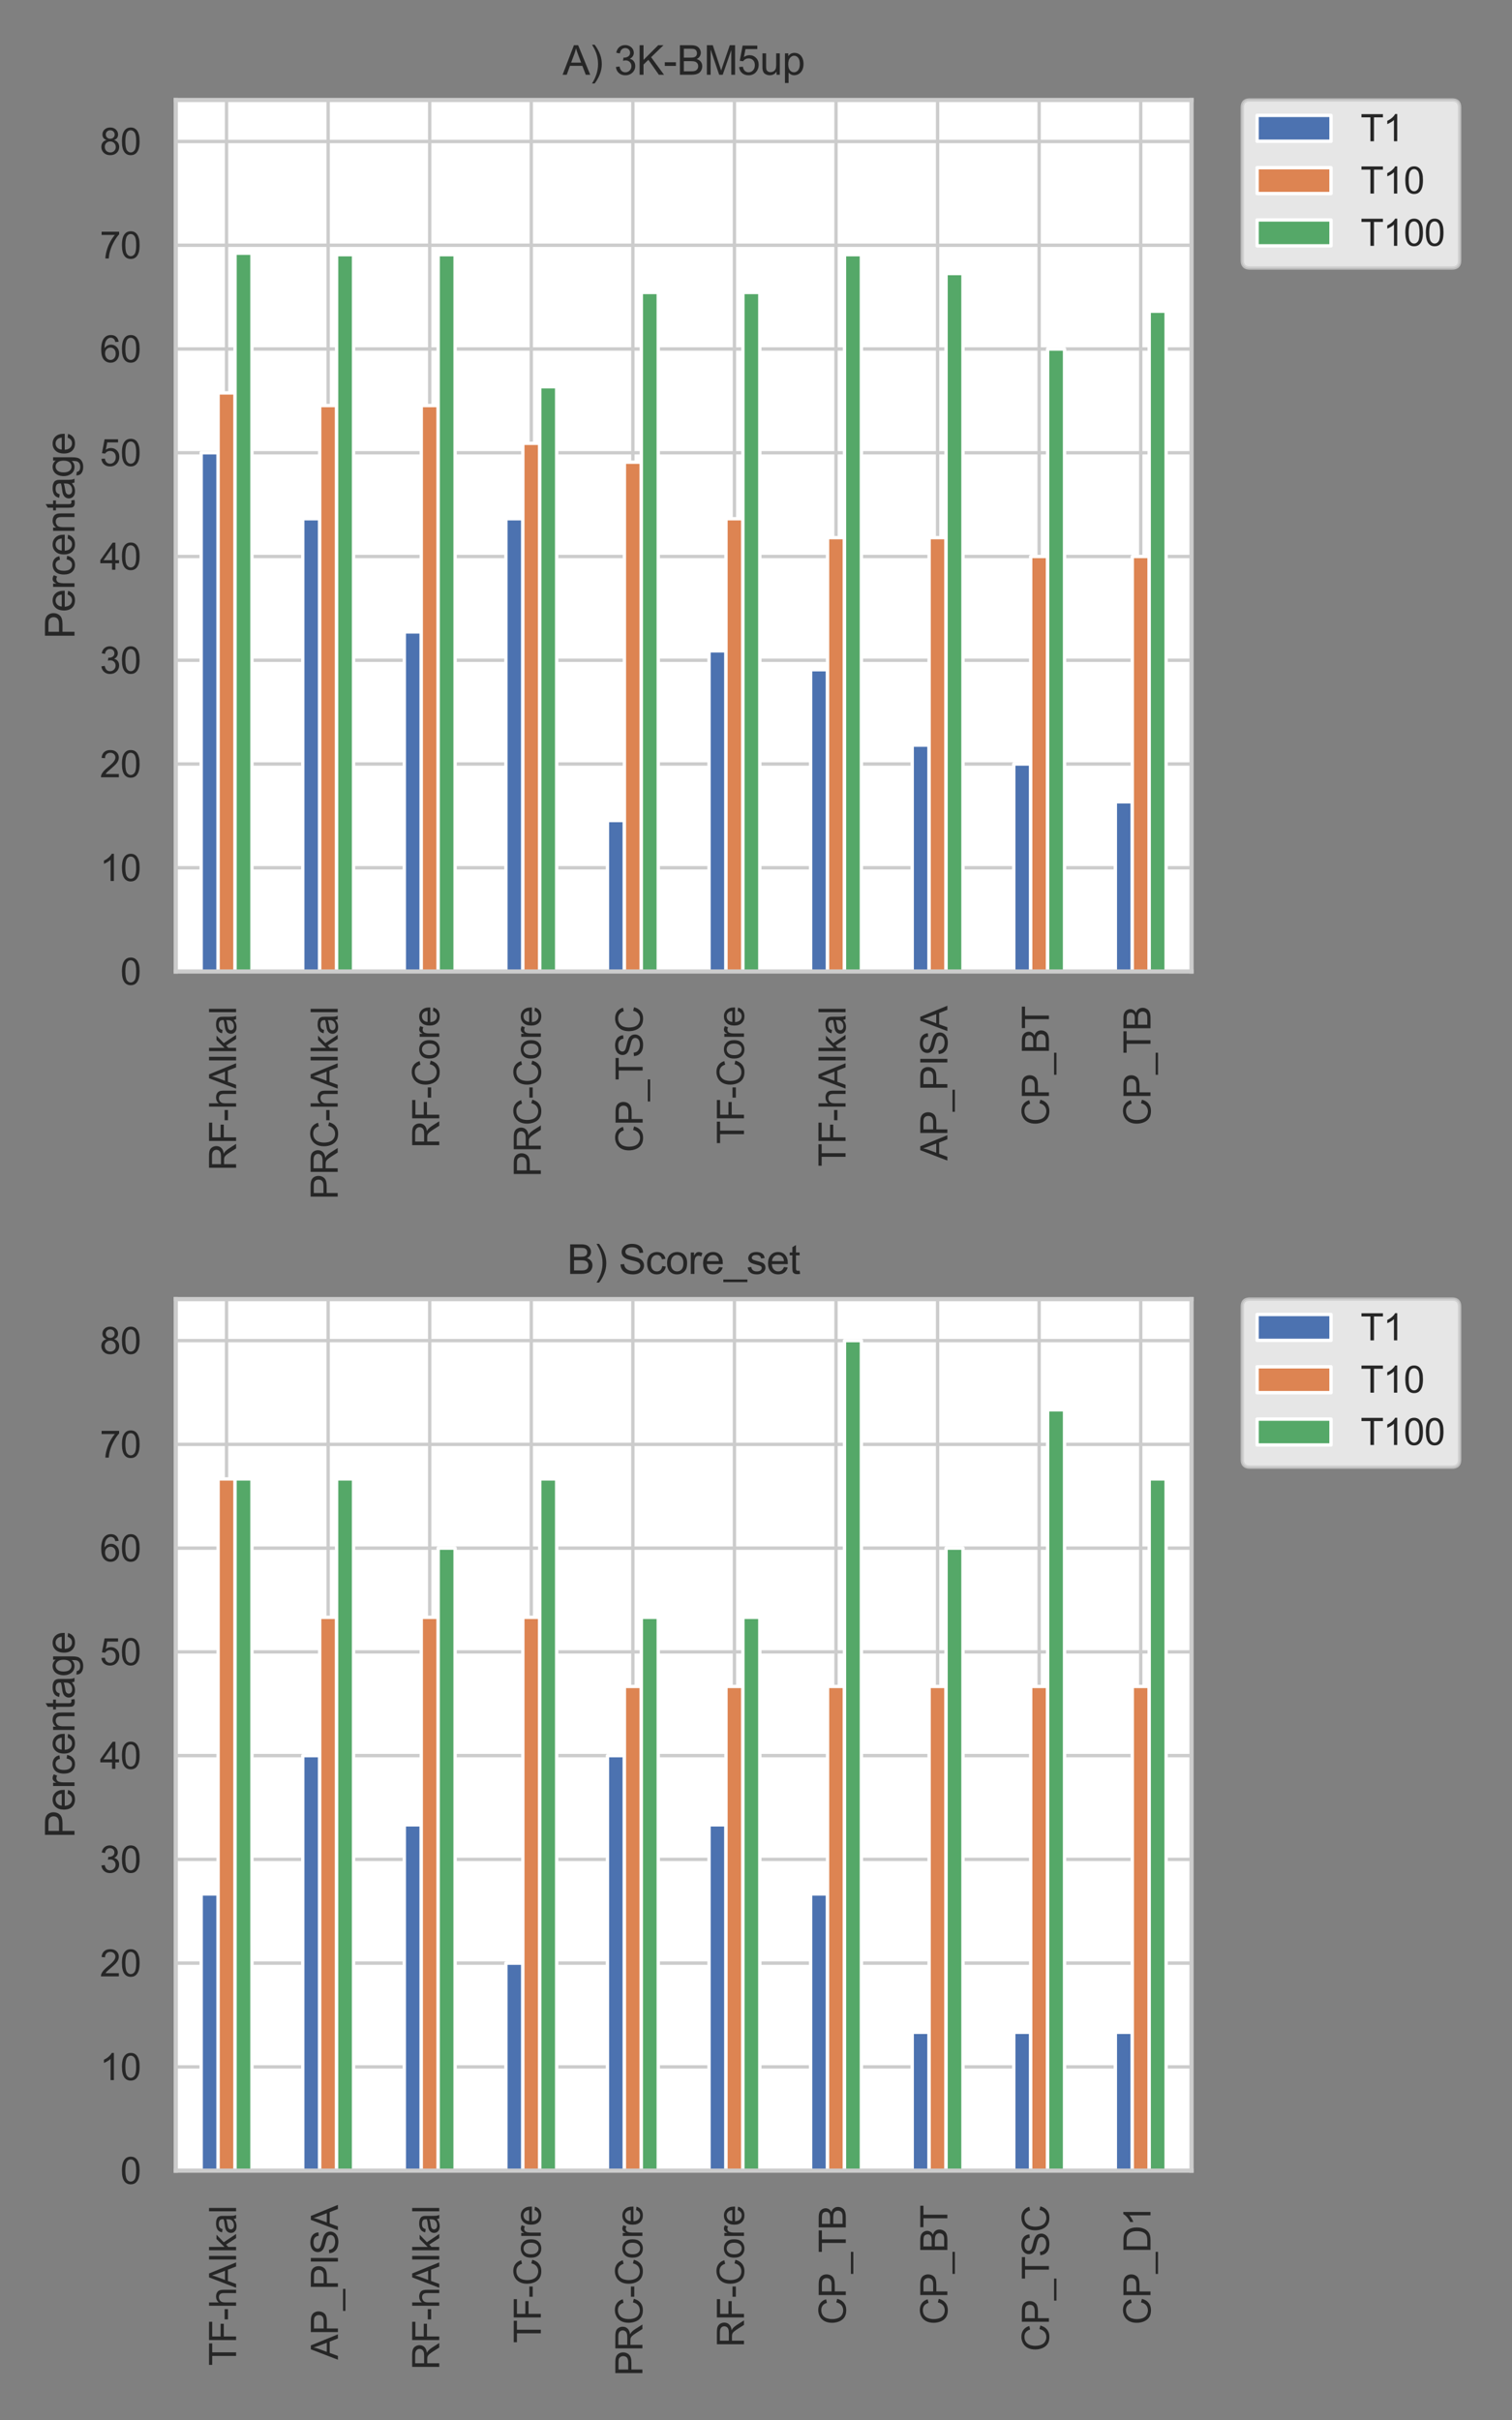 <?xml version="1.0" encoding="utf-8" standalone="no"?>
<!DOCTYPE svg PUBLIC "-//W3C//DTD SVG 1.1//EN"
  "http://www.w3.org/Graphics/SVG/1.1/DTD/svg11.dtd">
<svg xmlns:xlink="http://www.w3.org/1999/xlink" width="360pt" height="576pt" viewBox="0 0 360 576" xmlns="http://www.w3.org/2000/svg" version="1.1">
 <rect x="0" y="0" width="360" height="576" fill="#808080" stroke="none"/>
 <defs>
  <style type="text/css">*{stroke-linejoin: round; stroke-linecap: butt}</style>
 </defs>
 <g id="figure_1">
  <g id="patch_1">
   <path d="M 0 576 
L 360 576 
L 360 0 
L 0 0 
L 0 576 
z
" style="fill: none"/>
  </g>
  <g id="axes_1">
   <g id="patch_2">
    <path d="M 41.85 231.238 
L 283.695 231.238 
L 283.695 23.8 
L 41.85 23.8 
z
" style="fill: #ffffff"/>
   </g>
   <g id="matplotlib.axis_1">
    <g id="xtick_1">
     <g id="line2d_1">
      <path d="M 53.942 231.238 
L 53.942 23.8 
" clip-path="url(#p991d1eeaa8)" style="fill: none; stroke: #cccccc; stroke-width: 0.8; stroke-linecap: round"/>
     </g>
     <g id="text_1">
      <!-- RF-hAIkal -->
      <g style="fill: #262626" transform="translate(56.217 278.655)rotate(-90)scale(0.088 -0.088)">
       <defs>
        <path id="ArialMT-52" d="M 503 0 
L 503 4581 
L 2534 4581 
Q 3147 4581 3465 4457 
Q 3784 4334 3975 4021 
Q 4166 3709 4166 3331 
Q 4166 2844 3850 2509 
Q 3534 2175 2875 2084 
Q 3116 1969 3241 1856 
Q 3506 1613 3744 1247 
L 4541 0 
L 3778 0 
L 3172 953 
Q 2906 1366 2734 1584 
Q 2563 1803 2427 1890 
Q 2291 1978 2150 2013 
Q 2047 2034 1813 2034 
L 1109 2034 
L 1109 0 
L 503 0 
z
M 1109 2559 
L 2413 2559 
Q 2828 2559 3062 2645 
Q 3297 2731 3419 2920 
Q 3541 3109 3541 3331 
Q 3541 3656 3305 3865 
Q 3069 4075 2559 4075 
L 1109 4075 
L 1109 2559 
z
" transform="scale(0.016)"/>
        <path id="ArialMT-46" d="M 525 0 
L 525 4581 
L 3616 4581 
L 3616 4041 
L 1131 4041 
L 1131 2622 
L 3281 2622 
L 3281 2081 
L 1131 2081 
L 1131 0 
L 525 0 
z
" transform="scale(0.016)"/>
        <path id="ArialMT-2d" d="M 203 1375 
L 203 1941 
L 1931 1941 
L 1931 1375 
L 203 1375 
z
" transform="scale(0.016)"/>
        <path id="ArialMT-68" d="M 422 0 
L 422 4581 
L 984 4581 
L 984 2938 
Q 1378 3394 1978 3394 
Q 2347 3394 2619 3248 
Q 2891 3103 3008 2847 
Q 3125 2591 3125 2103 
L 3125 0 
L 2563 0 
L 2563 2103 
Q 2563 2525 2380 2717 
Q 2197 2909 1863 2909 
Q 1613 2909 1392 2779 
Q 1172 2650 1078 2428 
Q 984 2206 984 1816 
L 984 0 
L 422 0 
z
" transform="scale(0.016)"/>
        <path id="ArialMT-41" d="M -9 0 
L 1750 4581 
L 2403 4581 
L 4278 0 
L 3588 0 
L 3053 1388 
L 1138 1388 
L 634 0 
L -9 0 
z
M 1313 1881 
L 2866 1881 
L 2388 3150 
Q 2169 3728 2063 4100 
Q 1975 3659 1816 3225 
L 1313 1881 
z
" transform="scale(0.016)"/>
        <path id="ArialMT-49" d="M 597 0 
L 597 4581 
L 1203 4581 
L 1203 0 
L 597 0 
z
" transform="scale(0.016)"/>
        <path id="ArialMT-6b" d="M 425 0 
L 425 4581 
L 988 4581 
L 988 1969 
L 2319 3319 
L 3047 3319 
L 1778 2088 
L 3175 0 
L 2481 0 
L 1384 1697 
L 988 1316 
L 988 0 
L 425 0 
z
" transform="scale(0.016)"/>
        <path id="ArialMT-61" d="M 2588 409 
Q 2275 144 1986 34 
Q 1697 -75 1366 -75 
Q 819 -75 525 192 
Q 231 459 231 875 
Q 231 1119 342 1320 
Q 453 1522 633 1644 
Q 813 1766 1038 1828 
Q 1203 1872 1538 1913 
Q 2219 1994 2541 2106 
Q 2544 2222 2544 2253 
Q 2544 2597 2384 2738 
Q 2169 2928 1744 2928 
Q 1347 2928 1158 2789 
Q 969 2650 878 2297 
L 328 2372 
Q 403 2725 575 2942 
Q 747 3159 1072 3276 
Q 1397 3394 1825 3394 
Q 2250 3394 2515 3294 
Q 2781 3194 2906 3042 
Q 3031 2891 3081 2659 
Q 3109 2516 3109 2141 
L 3109 1391 
Q 3109 606 3145 398 
Q 3181 191 3288 0 
L 2700 0 
Q 2613 175 2588 409 
z
M 2541 1666 
Q 2234 1541 1622 1453 
Q 1275 1403 1131 1340 
Q 988 1278 909 1158 
Q 831 1038 831 891 
Q 831 666 1001 516 
Q 1172 366 1500 366 
Q 1825 366 2078 508 
Q 2331 650 2450 897 
Q 2541 1088 2541 1459 
L 2541 1666 
z
" transform="scale(0.016)"/>
        <path id="ArialMT-6c" d="M 409 0 
L 409 4581 
L 972 4581 
L 972 0 
L 409 0 
z
" transform="scale(0.016)"/>
       </defs>
       <use xlink:href="#ArialMT-52"/>
       <use xlink:href="#ArialMT-46" x="72.217"/>
       <use xlink:href="#ArialMT-2d" x="133.301"/>
       <use xlink:href="#ArialMT-68" x="166.602"/>
       <use xlink:href="#ArialMT-41" x="222.217"/>
       <use xlink:href="#ArialMT-49" x="288.916"/>
       <use xlink:href="#ArialMT-6b" x="316.699"/>
       <use xlink:href="#ArialMT-61" x="366.699"/>
       <use xlink:href="#ArialMT-6c" x="422.314"/>
      </g>
     </g>
    </g>
    <g id="xtick_2">
     <g id="line2d_2">
      <path d="M 78.127 231.238 
L 78.127 23.8 
" clip-path="url(#p991d1eeaa8)" style="fill: none; stroke: #cccccc; stroke-width: 0.8; stroke-linecap: round"/>
     </g>
     <g id="text_2">
      <!-- PRC-hAIkal -->
      <g style="fill: #262626" transform="translate(80.402 285.505)rotate(-90)scale(0.088 -0.088)">
       <defs>
        <path id="ArialMT-50" d="M 494 0 
L 494 4581 
L 2222 4581 
Q 2678 4581 2919 4538 
Q 3256 4481 3484 4323 
Q 3713 4166 3852 3881 
Q 3991 3597 3991 3256 
Q 3991 2672 3619 2267 
Q 3247 1863 2275 1863 
L 1100 1863 
L 1100 0 
L 494 0 
z
M 1100 2403 
L 2284 2403 
Q 2872 2403 3119 2622 
Q 3366 2841 3366 3238 
Q 3366 3525 3220 3729 
Q 3075 3934 2838 4000 
Q 2684 4041 2272 4041 
L 1100 4041 
L 1100 2403 
z
" transform="scale(0.016)"/>
        <path id="ArialMT-43" d="M 3763 1606 
L 4369 1453 
Q 4178 706 3683 314 
Q 3188 -78 2472 -78 
Q 1731 -78 1267 223 
Q 803 525 561 1097 
Q 319 1669 319 2325 
Q 319 3041 592 3573 
Q 866 4106 1370 4382 
Q 1875 4659 2481 4659 
Q 3169 4659 3637 4309 
Q 4106 3959 4291 3325 
L 3694 3184 
Q 3534 3684 3231 3912 
Q 2928 4141 2469 4141 
Q 1941 4141 1586 3887 
Q 1231 3634 1087 3207 
Q 944 2781 944 2328 
Q 944 1744 1114 1308 
Q 1284 872 1643 656 
Q 2003 441 2422 441 
Q 2931 441 3284 734 
Q 3638 1028 3763 1606 
z
" transform="scale(0.016)"/>
       </defs>
       <use xlink:href="#ArialMT-50"/>
       <use xlink:href="#ArialMT-52" x="66.699"/>
       <use xlink:href="#ArialMT-43" x="138.916"/>
       <use xlink:href="#ArialMT-2d" x="211.133"/>
       <use xlink:href="#ArialMT-68" x="244.434"/>
       <use xlink:href="#ArialMT-41" x="300.049"/>
       <use xlink:href="#ArialMT-49" x="366.748"/>
       <use xlink:href="#ArialMT-6b" x="394.531"/>
       <use xlink:href="#ArialMT-61" x="444.531"/>
       <use xlink:href="#ArialMT-6c" x="500.146"/>
      </g>
     </g>
    </g>
    <g id="xtick_3">
     <g id="line2d_3">
      <path d="M 102.311 231.238 
L 102.311 23.8 
" clip-path="url(#p991d1eeaa8)" style="fill: none; stroke: #cccccc; stroke-width: 0.8; stroke-linecap: round"/>
     </g>
     <g id="text_3">
      <!-- RF-Core -->
      <g style="fill: #262626" transform="translate(104.586 273.27)rotate(-90)scale(0.088 -0.088)">
       <defs>
        <path id="ArialMT-6f" d="M 213 1659 
Q 213 2581 725 3025 
Q 1153 3394 1769 3394 
Q 2453 3394 2887 2945 
Q 3322 2497 3322 1706 
Q 3322 1066 3130 698 
Q 2938 331 2570 128 
Q 2203 -75 1769 -75 
Q 1072 -75 642 372 
Q 213 819 213 1659 
z
M 791 1659 
Q 791 1022 1069 705 
Q 1347 388 1769 388 
Q 2188 388 2466 706 
Q 2744 1025 2744 1678 
Q 2744 2294 2464 2611 
Q 2184 2928 1769 2928 
Q 1347 2928 1069 2612 
Q 791 2297 791 1659 
z
" transform="scale(0.016)"/>
        <path id="ArialMT-72" d="M 416 0 
L 416 3319 
L 922 3319 
L 922 2816 
Q 1116 3169 1280 3281 
Q 1444 3394 1641 3394 
Q 1925 3394 2219 3213 
L 2025 2691 
Q 1819 2813 1613 2813 
Q 1428 2813 1281 2702 
Q 1134 2591 1072 2394 
Q 978 2094 978 1738 
L 978 0 
L 416 0 
z
" transform="scale(0.016)"/>
        <path id="ArialMT-65" d="M 2694 1069 
L 3275 997 
Q 3138 488 2766 206 
Q 2394 -75 1816 -75 
Q 1088 -75 661 373 
Q 234 822 234 1631 
Q 234 2469 665 2931 
Q 1097 3394 1784 3394 
Q 2450 3394 2872 2941 
Q 3294 2488 3294 1666 
Q 3294 1616 3291 1516 
L 816 1516 
Q 847 969 1125 678 
Q 1403 388 1819 388 
Q 2128 388 2347 550 
Q 2566 713 2694 1069 
z
M 847 1978 
L 2700 1978 
Q 2663 2397 2488 2606 
Q 2219 2931 1791 2931 
Q 1403 2931 1139 2672 
Q 875 2413 847 1978 
z
" transform="scale(0.016)"/>
       </defs>
       <use xlink:href="#ArialMT-52"/>
       <use xlink:href="#ArialMT-46" x="72.217"/>
       <use xlink:href="#ArialMT-2d" x="133.301"/>
       <use xlink:href="#ArialMT-43" x="166.602"/>
       <use xlink:href="#ArialMT-6f" x="238.818"/>
       <use xlink:href="#ArialMT-72" x="294.434"/>
       <use xlink:href="#ArialMT-65" x="327.734"/>
      </g>
     </g>
    </g>
    <g id="xtick_4">
     <g id="line2d_4">
      <path d="M 126.496 231.238 
L 126.496 23.8 
" clip-path="url(#p991d1eeaa8)" style="fill: none; stroke: #cccccc; stroke-width: 0.8; stroke-linecap: round"/>
     </g>
     <g id="text_4">
      <!-- PRC-Core -->
      <g style="fill: #262626" transform="translate(128.771 280.121)rotate(-90)scale(0.088 -0.088)">
       <use xlink:href="#ArialMT-50"/>
       <use xlink:href="#ArialMT-52" x="66.699"/>
       <use xlink:href="#ArialMT-43" x="138.916"/>
       <use xlink:href="#ArialMT-2d" x="211.133"/>
       <use xlink:href="#ArialMT-43" x="244.434"/>
       <use xlink:href="#ArialMT-6f" x="316.65"/>
       <use xlink:href="#ArialMT-72" x="372.266"/>
       <use xlink:href="#ArialMT-65" x="405.566"/>
      </g>
     </g>
    </g>
    <g id="xtick_5">
     <g id="line2d_5">
      <path d="M 150.68 231.238 
L 150.68 23.8 
" clip-path="url(#p991d1eeaa8)" style="fill: none; stroke: #cccccc; stroke-width: 0.8; stroke-linecap: round"/>
     </g>
     <g id="text_5">
      <!-- CP_TSC -->
      <g style="fill: #262626" transform="translate(153.009 274.256)rotate(-90)scale(0.088 -0.088)">
       <defs>
        <path id="ArialMT-5f" d="M -97 -1272 
L -97 -866 
L 3631 -866 
L 3631 -1272 
L -97 -1272 
z
" transform="scale(0.016)"/>
        <path id="ArialMT-54" d="M 1659 0 
L 1659 4041 
L 150 4041 
L 150 4581 
L 3781 4581 
L 3781 4041 
L 2266 4041 
L 2266 0 
L 1659 0 
z
" transform="scale(0.016)"/>
        <path id="ArialMT-53" d="M 288 1472 
L 859 1522 
Q 900 1178 1048 958 
Q 1197 738 1509 602 
Q 1822 466 2213 466 
Q 2559 466 2825 569 
Q 3091 672 3220 851 
Q 3350 1031 3350 1244 
Q 3350 1459 3225 1620 
Q 3100 1781 2813 1891 
Q 2628 1963 1997 2114 
Q 1366 2266 1113 2400 
Q 784 2572 623 2826 
Q 463 3081 463 3397 
Q 463 3744 659 4045 
Q 856 4347 1234 4503 
Q 1613 4659 2075 4659 
Q 2584 4659 2973 4495 
Q 3363 4331 3572 4012 
Q 3781 3694 3797 3291 
L 3216 3247 
Q 3169 3681 2898 3903 
Q 2628 4125 2100 4125 
Q 1550 4125 1298 3923 
Q 1047 3722 1047 3438 
Q 1047 3191 1225 3031 
Q 1400 2872 2139 2705 
Q 2878 2538 3153 2413 
Q 3553 2228 3743 1945 
Q 3934 1663 3934 1294 
Q 3934 928 3725 604 
Q 3516 281 3123 101 
Q 2731 -78 2241 -78 
Q 1619 -78 1198 103 
Q 778 284 539 648 
Q 300 1013 288 1472 
z
" transform="scale(0.016)"/>
       </defs>
       <use xlink:href="#ArialMT-43"/>
       <use xlink:href="#ArialMT-50" x="72.217"/>
       <use xlink:href="#ArialMT-5f" x="138.916"/>
       <use xlink:href="#ArialMT-54" x="194.531"/>
       <use xlink:href="#ArialMT-53" x="255.615"/>
       <use xlink:href="#ArialMT-43" x="322.314"/>
      </g>
     </g>
    </g>
    <g id="xtick_6">
     <g id="line2d_6">
      <path d="M 174.865 231.238 
L 174.865 23.8 
" clip-path="url(#p991d1eeaa8)" style="fill: none; stroke: #cccccc; stroke-width: 0.8; stroke-linecap: round"/>
     </g>
     <g id="text_6">
      <!-- TF-Core -->
      <g style="fill: #262626" transform="translate(177.14 272.29)rotate(-90)scale(0.088 -0.088)">
       <use xlink:href="#ArialMT-54"/>
       <use xlink:href="#ArialMT-46" x="61.084"/>
       <use xlink:href="#ArialMT-2d" x="122.168"/>
       <use xlink:href="#ArialMT-43" x="155.469"/>
       <use xlink:href="#ArialMT-6f" x="227.686"/>
       <use xlink:href="#ArialMT-72" x="283.301"/>
       <use xlink:href="#ArialMT-65" x="316.602"/>
      </g>
     </g>
    </g>
    <g id="xtick_7">
     <g id="line2d_7">
      <path d="M 199.049 231.238 
L 199.049 23.8 
" clip-path="url(#p991d1eeaa8)" style="fill: none; stroke: #cccccc; stroke-width: 0.8; stroke-linecap: round"/>
     </g>
     <g id="text_7">
      <!-- TF-hAIkal -->
      <g style="fill: #262626" transform="translate(201.324 277.675)rotate(-90)scale(0.088 -0.088)">
       <use xlink:href="#ArialMT-54"/>
       <use xlink:href="#ArialMT-46" x="61.084"/>
       <use xlink:href="#ArialMT-2d" x="122.168"/>
       <use xlink:href="#ArialMT-68" x="155.469"/>
       <use xlink:href="#ArialMT-41" x="211.084"/>
       <use xlink:href="#ArialMT-49" x="277.783"/>
       <use xlink:href="#ArialMT-6b" x="305.566"/>
       <use xlink:href="#ArialMT-61" x="355.566"/>
       <use xlink:href="#ArialMT-6c" x="411.182"/>
      </g>
     </g>
    </g>
    <g id="xtick_8">
     <g id="line2d_8">
      <path d="M 223.234 231.238 
L 223.234 23.8 
" clip-path="url(#p991d1eeaa8)" style="fill: none; stroke: #cccccc; stroke-width: 0.8; stroke-linecap: round"/>
     </g>
     <g id="text_8">
      <!-- AP_PISA -->
      <g style="fill: #262626" transform="translate(225.562 276.225)rotate(-90)scale(0.088 -0.088)">
       <use xlink:href="#ArialMT-41"/>
       <use xlink:href="#ArialMT-50" x="66.699"/>
       <use xlink:href="#ArialMT-5f" x="133.398"/>
       <use xlink:href="#ArialMT-50" x="189.014"/>
       <use xlink:href="#ArialMT-49" x="255.713"/>
       <use xlink:href="#ArialMT-53" x="283.496"/>
       <use xlink:href="#ArialMT-41" x="350.195"/>
      </g>
     </g>
    </g>
    <g id="xtick_9">
     <g id="line2d_9">
      <path d="M 247.418 231.238 
L 247.418 23.8 
" clip-path="url(#p991d1eeaa8)" style="fill: none; stroke: #cccccc; stroke-width: 0.8; stroke-linecap: round"/>
     </g>
     <g id="text_9">
      <!-- CP_BT -->
      <g style="fill: #262626" transform="translate(249.747 267.901)rotate(-90)scale(0.088 -0.088)">
       <defs>
        <path id="ArialMT-42" d="M 469 0 
L 469 4581 
L 2188 4581 
Q 2713 4581 3030 4442 
Q 3347 4303 3526 4014 
Q 3706 3725 3706 3409 
Q 3706 3116 3547 2856 
Q 3388 2597 3066 2438 
Q 3481 2316 3704 2022 
Q 3928 1728 3928 1328 
Q 3928 1006 3792 729 
Q 3656 453 3456 303 
Q 3256 153 2954 76 
Q 2653 0 2216 0 
L 469 0 
z
M 1075 2656 
L 2066 2656 
Q 2469 2656 2644 2709 
Q 2875 2778 2992 2937 
Q 3109 3097 3109 3338 
Q 3109 3566 3000 3739 
Q 2891 3913 2687 3977 
Q 2484 4041 1991 4041 
L 1075 4041 
L 1075 2656 
z
M 1075 541 
L 2216 541 
Q 2509 541 2628 563 
Q 2838 600 2978 687 
Q 3119 775 3209 942 
Q 3300 1109 3300 1328 
Q 3300 1584 3169 1773 
Q 3038 1963 2805 2039 
Q 2572 2116 2134 2116 
L 1075 2116 
L 1075 541 
z
" transform="scale(0.016)"/>
       </defs>
       <use xlink:href="#ArialMT-43"/>
       <use xlink:href="#ArialMT-50" x="72.217"/>
       <use xlink:href="#ArialMT-5f" x="138.916"/>
       <use xlink:href="#ArialMT-42" x="194.531"/>
       <use xlink:href="#ArialMT-54" x="261.23"/>
      </g>
     </g>
    </g>
    <g id="xtick_10">
     <g id="line2d_10">
      <path d="M 271.603 231.238 
L 271.603 23.8 
" clip-path="url(#p991d1eeaa8)" style="fill: none; stroke: #cccccc; stroke-width: 0.8; stroke-linecap: round"/>
     </g>
     <g id="text_10">
      <!-- CP_TB -->
      <g style="fill: #262626" transform="translate(273.931 267.901)rotate(-90)scale(0.088 -0.088)">
       <use xlink:href="#ArialMT-43"/>
       <use xlink:href="#ArialMT-50" x="72.217"/>
       <use xlink:href="#ArialMT-5f" x="138.916"/>
       <use xlink:href="#ArialMT-54" x="194.531"/>
       <use xlink:href="#ArialMT-42" x="255.615"/>
      </g>
     </g>
    </g>
   </g>
   <g id="matplotlib.axis_2">
    <g id="ytick_1">
     <g id="line2d_11">
      <path d="M 41.85 231.238 
L 283.695 231.238 
" clip-path="url(#p991d1eeaa8)" style="fill: none; stroke: #cccccc; stroke-width: 0.8; stroke-linecap: round"/>
     </g>
     <g id="text_11">
      <!-- 0 -->
      <g style="fill: #262626" transform="translate(28.656 234.387)scale(0.088 -0.088)">
       <defs>
        <path id="ArialMT-30" d="M 266 2259 
Q 266 3072 433 3567 
Q 600 4063 929 4331 
Q 1259 4600 1759 4600 
Q 2128 4600 2406 4451 
Q 2684 4303 2865 4023 
Q 3047 3744 3150 3342 
Q 3253 2941 3253 2259 
Q 3253 1453 3087 958 
Q 2922 463 2592 192 
Q 2263 -78 1759 -78 
Q 1097 -78 719 397 
Q 266 969 266 2259 
z
M 844 2259 
Q 844 1131 1108 757 
Q 1372 384 1759 384 
Q 2147 384 2411 759 
Q 2675 1134 2675 2259 
Q 2675 3391 2411 3762 
Q 2147 4134 1753 4134 
Q 1366 4134 1134 3806 
Q 844 3388 844 2259 
z
" transform="scale(0.016)"/>
       </defs>
       <use xlink:href="#ArialMT-30"/>
      </g>
     </g>
    </g>
    <g id="ytick_2">
     <g id="line2d_12">
      <path d="M 41.85 206.543 
L 283.695 206.543 
" clip-path="url(#p991d1eeaa8)" style="fill: none; stroke: #cccccc; stroke-width: 0.8; stroke-linecap: round"/>
     </g>
     <g id="text_12">
      <!-- 10 -->
      <g style="fill: #262626" transform="translate(23.763 209.692)scale(0.088 -0.088)">
       <defs>
        <path id="ArialMT-31" d="M 2384 0 
L 1822 0 
L 1822 3584 
Q 1619 3391 1289 3197 
Q 959 3003 697 2906 
L 697 3450 
Q 1169 3672 1522 3987 
Q 1875 4303 2022 4600 
L 2384 4600 
L 2384 0 
z
" transform="scale(0.016)"/>
       </defs>
       <use xlink:href="#ArialMT-31"/>
       <use xlink:href="#ArialMT-30" x="55.615"/>
      </g>
     </g>
    </g>
    <g id="ytick_3">
     <g id="line2d_13">
      <path d="M 41.85 181.848 
L 283.695 181.848 
" clip-path="url(#p991d1eeaa8)" style="fill: none; stroke: #cccccc; stroke-width: 0.8; stroke-linecap: round"/>
     </g>
     <g id="text_13">
      <!-- 20 -->
      <g style="fill: #262626" transform="translate(23.763 184.997)scale(0.088 -0.088)">
       <defs>
        <path id="ArialMT-32" d="M 3222 541 
L 3222 0 
L 194 0 
Q 188 203 259 391 
Q 375 700 629 1000 
Q 884 1300 1366 1694 
Q 2113 2306 2375 2664 
Q 2638 3022 2638 3341 
Q 2638 3675 2398 3904 
Q 2159 4134 1775 4134 
Q 1369 4134 1125 3890 
Q 881 3647 878 3216 
L 300 3275 
Q 359 3922 746 4261 
Q 1134 4600 1788 4600 
Q 2447 4600 2831 4234 
Q 3216 3869 3216 3328 
Q 3216 3053 3103 2787 
Q 2991 2522 2730 2228 
Q 2469 1934 1863 1422 
Q 1356 997 1212 845 
Q 1069 694 975 541 
L 3222 541 
z
" transform="scale(0.016)"/>
       </defs>
       <use xlink:href="#ArialMT-32"/>
       <use xlink:href="#ArialMT-30" x="55.615"/>
      </g>
     </g>
    </g>
    <g id="ytick_4">
     <g id="line2d_14">
      <path d="M 41.85 157.153 
L 283.695 157.153 
" clip-path="url(#p991d1eeaa8)" style="fill: none; stroke: #cccccc; stroke-width: 0.8; stroke-linecap: round"/>
     </g>
     <g id="text_14">
      <!-- 30 -->
      <g style="fill: #262626" transform="translate(23.763 160.302)scale(0.088 -0.088)">
       <defs>
        <path id="ArialMT-33" d="M 269 1209 
L 831 1284 
Q 928 806 1161 595 
Q 1394 384 1728 384 
Q 2125 384 2398 659 
Q 2672 934 2672 1341 
Q 2672 1728 2419 1979 
Q 2166 2231 1775 2231 
Q 1616 2231 1378 2169 
L 1441 2663 
Q 1497 2656 1531 2656 
Q 1891 2656 2178 2843 
Q 2466 3031 2466 3422 
Q 2466 3731 2256 3934 
Q 2047 4138 1716 4138 
Q 1388 4138 1169 3931 
Q 950 3725 888 3313 
L 325 3413 
Q 428 3978 793 4289 
Q 1159 4600 1703 4600 
Q 2078 4600 2393 4439 
Q 2709 4278 2876 4000 
Q 3044 3722 3044 3409 
Q 3044 3113 2884 2869 
Q 2725 2625 2413 2481 
Q 2819 2388 3044 2092 
Q 3269 1797 3269 1353 
Q 3269 753 2831 336 
Q 2394 -81 1725 -81 
Q 1122 -81 723 278 
Q 325 638 269 1209 
z
" transform="scale(0.016)"/>
       </defs>
       <use xlink:href="#ArialMT-33"/>
       <use xlink:href="#ArialMT-30" x="55.615"/>
      </g>
     </g>
    </g>
    <g id="ytick_5">
     <g id="line2d_15">
      <path d="M 41.85 132.458 
L 283.695 132.458 
" clip-path="url(#p991d1eeaa8)" style="fill: none; stroke: #cccccc; stroke-width: 0.8; stroke-linecap: round"/>
     </g>
     <g id="text_15">
      <!-- 40 -->
      <g style="fill: #262626" transform="translate(23.763 135.607)scale(0.088 -0.088)">
       <defs>
        <path id="ArialMT-34" d="M 2069 0 
L 2069 1097 
L 81 1097 
L 81 1613 
L 2172 4581 
L 2631 4581 
L 2631 1613 
L 3250 1613 
L 3250 1097 
L 2631 1097 
L 2631 0 
L 2069 0 
z
M 2069 1613 
L 2069 3678 
L 634 1613 
L 2069 1613 
z
" transform="scale(0.016)"/>
       </defs>
       <use xlink:href="#ArialMT-34"/>
       <use xlink:href="#ArialMT-30" x="55.615"/>
      </g>
     </g>
    </g>
    <g id="ytick_6">
     <g id="line2d_16">
      <path d="M 41.85 107.763 
L 283.695 107.763 
" clip-path="url(#p991d1eeaa8)" style="fill: none; stroke: #cccccc; stroke-width: 0.8; stroke-linecap: round"/>
     </g>
     <g id="text_16">
      <!-- 50 -->
      <g style="fill: #262626" transform="translate(23.763 110.912)scale(0.088 -0.088)">
       <defs>
        <path id="ArialMT-35" d="M 266 1200 
L 856 1250 
Q 922 819 1161 601 
Q 1400 384 1738 384 
Q 2144 384 2425 690 
Q 2706 997 2706 1503 
Q 2706 1984 2436 2262 
Q 2166 2541 1728 2541 
Q 1456 2541 1237 2417 
Q 1019 2294 894 2097 
L 366 2166 
L 809 4519 
L 3088 4519 
L 3088 3981 
L 1259 3981 
L 1013 2750 
Q 1425 3038 1878 3038 
Q 2478 3038 2890 2622 
Q 3303 2206 3303 1553 
Q 3303 931 2941 478 
Q 2500 -78 1738 -78 
Q 1113 -78 717 272 
Q 322 622 266 1200 
z
" transform="scale(0.016)"/>
       </defs>
       <use xlink:href="#ArialMT-35"/>
       <use xlink:href="#ArialMT-30" x="55.615"/>
      </g>
     </g>
    </g>
    <g id="ytick_7">
     <g id="line2d_17">
      <path d="M 41.85 83.068 
L 283.695 83.068 
" clip-path="url(#p991d1eeaa8)" style="fill: none; stroke: #cccccc; stroke-width: 0.8; stroke-linecap: round"/>
     </g>
     <g id="text_17">
      <!-- 60 -->
      <g style="fill: #262626" transform="translate(23.763 86.217)scale(0.088 -0.088)">
       <defs>
        <path id="ArialMT-36" d="M 3184 3459 
L 2625 3416 
Q 2550 3747 2413 3897 
Q 2184 4138 1850 4138 
Q 1581 4138 1378 3988 
Q 1113 3794 959 3422 
Q 806 3050 800 2363 
Q 1003 2672 1297 2822 
Q 1591 2972 1913 2972 
Q 2475 2972 2870 2558 
Q 3266 2144 3266 1488 
Q 3266 1056 3080 686 
Q 2894 316 2569 119 
Q 2244 -78 1831 -78 
Q 1128 -78 684 439 
Q 241 956 241 2144 
Q 241 3472 731 4075 
Q 1159 4600 1884 4600 
Q 2425 4600 2770 4297 
Q 3116 3994 3184 3459 
z
M 888 1484 
Q 888 1194 1011 928 
Q 1134 663 1356 523 
Q 1578 384 1822 384 
Q 2178 384 2434 671 
Q 2691 959 2691 1453 
Q 2691 1928 2437 2201 
Q 2184 2475 1800 2475 
Q 1419 2475 1153 2201 
Q 888 1928 888 1484 
z
" transform="scale(0.016)"/>
       </defs>
       <use xlink:href="#ArialMT-36"/>
       <use xlink:href="#ArialMT-30" x="55.615"/>
      </g>
     </g>
    </g>
    <g id="ytick_8">
     <g id="line2d_18">
      <path d="M 41.85 58.373 
L 283.695 58.373 
" clip-path="url(#p991d1eeaa8)" style="fill: none; stroke: #cccccc; stroke-width: 0.8; stroke-linecap: round"/>
     </g>
     <g id="text_18">
      <!-- 70 -->
      <g style="fill: #262626" transform="translate(23.763 61.522)scale(0.088 -0.088)">
       <defs>
        <path id="ArialMT-37" d="M 303 3981 
L 303 4522 
L 3269 4522 
L 3269 4084 
Q 2831 3619 2401 2847 
Q 1972 2075 1738 1259 
Q 1569 684 1522 0 
L 944 0 
Q 953 541 1156 1306 
Q 1359 2072 1739 2783 
Q 2119 3494 2547 3981 
L 303 3981 
z
" transform="scale(0.016)"/>
       </defs>
       <use xlink:href="#ArialMT-37"/>
       <use xlink:href="#ArialMT-30" x="55.615"/>
      </g>
     </g>
    </g>
    <g id="ytick_9">
     <g id="line2d_19">
      <path d="M 41.85 33.678 
L 283.695 33.678 
" clip-path="url(#p991d1eeaa8)" style="fill: none; stroke: #cccccc; stroke-width: 0.8; stroke-linecap: round"/>
     </g>
     <g id="text_19">
      <!-- 80 -->
      <g style="fill: #262626" transform="translate(23.763 36.827)scale(0.088 -0.088)">
       <defs>
        <path id="ArialMT-38" d="M 1131 2484 
Q 781 2613 612 2850 
Q 444 3088 444 3419 
Q 444 3919 803 4259 
Q 1163 4600 1759 4600 
Q 2359 4600 2725 4251 
Q 3091 3903 3091 3403 
Q 3091 3084 2923 2848 
Q 2756 2613 2416 2484 
Q 2838 2347 3058 2040 
Q 3278 1734 3278 1309 
Q 3278 722 2862 322 
Q 2447 -78 1769 -78 
Q 1091 -78 675 323 
Q 259 725 259 1325 
Q 259 1772 486 2073 
Q 713 2375 1131 2484 
z
M 1019 3438 
Q 1019 3113 1228 2906 
Q 1438 2700 1772 2700 
Q 2097 2700 2305 2904 
Q 2513 3109 2513 3406 
Q 2513 3716 2298 3927 
Q 2084 4138 1766 4138 
Q 1444 4138 1231 3931 
Q 1019 3725 1019 3438 
z
M 838 1322 
Q 838 1081 952 856 
Q 1066 631 1291 507 
Q 1516 384 1775 384 
Q 2178 384 2440 643 
Q 2703 903 2703 1303 
Q 2703 1709 2433 1975 
Q 2163 2241 1756 2241 
Q 1359 2241 1098 1978 
Q 838 1716 838 1322 
z
" transform="scale(0.016)"/>
       </defs>
       <use xlink:href="#ArialMT-38"/>
       <use xlink:href="#ArialMT-30" x="55.615"/>
      </g>
     </g>
    </g>
    <g id="text_20">
     <!-- Percentage -->
     <g style="fill: #262626" transform="translate(17.742 152.068)rotate(-90)scale(0.096 -0.096)">
      <defs>
       <path id="ArialMT-63" d="M 2588 1216 
L 3141 1144 
Q 3050 572 2676 248 
Q 2303 -75 1759 -75 
Q 1078 -75 664 370 
Q 250 816 250 1647 
Q 250 2184 428 2587 
Q 606 2991 970 3192 
Q 1334 3394 1763 3394 
Q 2303 3394 2647 3120 
Q 2991 2847 3088 2344 
L 2541 2259 
Q 2463 2594 2264 2762 
Q 2066 2931 1784 2931 
Q 1359 2931 1093 2626 
Q 828 2322 828 1663 
Q 828 994 1084 691 
Q 1341 388 1753 388 
Q 2084 388 2306 591 
Q 2528 794 2588 1216 
z
" transform="scale(0.016)"/>
       <path id="ArialMT-6e" d="M 422 0 
L 422 3319 
L 928 3319 
L 928 2847 
Q 1294 3394 1984 3394 
Q 2284 3394 2536 3286 
Q 2788 3178 2913 3003 
Q 3038 2828 3088 2588 
Q 3119 2431 3119 2041 
L 3119 0 
L 2556 0 
L 2556 2019 
Q 2556 2363 2490 2533 
Q 2425 2703 2258 2804 
Q 2091 2906 1866 2906 
Q 1506 2906 1245 2678 
Q 984 2450 984 1813 
L 984 0 
L 422 0 
z
" transform="scale(0.016)"/>
       <path id="ArialMT-74" d="M 1650 503 
L 1731 6 
Q 1494 -44 1306 -44 
Q 1000 -44 831 53 
Q 663 150 594 308 
Q 525 466 525 972 
L 525 2881 
L 113 2881 
L 113 3319 
L 525 3319 
L 525 4141 
L 1084 4478 
L 1084 3319 
L 1650 3319 
L 1650 2881 
L 1084 2881 
L 1084 941 
Q 1084 700 1114 631 
Q 1144 563 1211 522 
Q 1278 481 1403 481 
Q 1497 481 1650 503 
z
" transform="scale(0.016)"/>
       <path id="ArialMT-67" d="M 319 -275 
L 866 -356 
Q 900 -609 1056 -725 
Q 1266 -881 1628 -881 
Q 2019 -881 2231 -725 
Q 2444 -569 2519 -288 
Q 2563 -116 2559 434 
Q 2191 0 1641 0 
Q 956 0 581 494 
Q 206 988 206 1678 
Q 206 2153 378 2554 
Q 550 2956 876 3175 
Q 1203 3394 1644 3394 
Q 2231 3394 2613 2919 
L 2613 3319 
L 3131 3319 
L 3131 450 
Q 3131 -325 2973 -648 
Q 2816 -972 2473 -1159 
Q 2131 -1347 1631 -1347 
Q 1038 -1347 672 -1080 
Q 306 -813 319 -275 
z
M 784 1719 
Q 784 1066 1043 766 
Q 1303 466 1694 466 
Q 2081 466 2343 764 
Q 2606 1063 2606 1700 
Q 2606 2309 2336 2618 
Q 2066 2928 1684 2928 
Q 1309 2928 1046 2623 
Q 784 2319 784 1719 
z
" transform="scale(0.016)"/>
      </defs>
      <use xlink:href="#ArialMT-50"/>
      <use xlink:href="#ArialMT-65" x="66.699"/>
      <use xlink:href="#ArialMT-72" x="122.314"/>
      <use xlink:href="#ArialMT-63" x="155.615"/>
      <use xlink:href="#ArialMT-65" x="205.615"/>
      <use xlink:href="#ArialMT-6e" x="261.23"/>
      <use xlink:href="#ArialMT-74" x="316.846"/>
      <use xlink:href="#ArialMT-61" x="344.629"/>
      <use xlink:href="#ArialMT-67" x="400.244"/>
      <use xlink:href="#ArialMT-65" x="455.859"/>
     </g>
    </g>
   </g>
   <g id="patch_3">
    <path d="M 47.896 231.238 
L 51.927 231.238 
L 51.927 107.763 
L 47.896 107.763 
z
" clip-path="url(#p991d1eeaa8)" style="fill: #4c72b0; stroke: #ffffff; stroke-width: 0.8; stroke-linejoin: miter"/>
   </g>
   <g id="patch_4">
    <path d="M 72.081 231.238 
L 76.111 231.238 
L 76.111 123.469 
L 72.081 123.469 
z
" clip-path="url(#p991d1eeaa8)" style="fill: #4c72b0; stroke: #ffffff; stroke-width: 0.8; stroke-linejoin: miter"/>
   </g>
   <g id="patch_5">
    <path d="M 96.265 231.238 
L 100.296 231.238 
L 100.296 150.411 
L 96.265 150.411 
z
" clip-path="url(#p991d1eeaa8)" style="fill: #4c72b0; stroke: #ffffff; stroke-width: 0.8; stroke-linejoin: miter"/>
   </g>
   <g id="patch_6">
    <path d="M 120.45 231.238 
L 124.48 231.238 
L 124.48 123.469 
L 120.45 123.469 
z
" clip-path="url(#p991d1eeaa8)" style="fill: #4c72b0; stroke: #ffffff; stroke-width: 0.8; stroke-linejoin: miter"/>
   </g>
   <g id="patch_7">
    <path d="M 144.634 231.238 
L 148.665 231.238 
L 148.665 195.306 
L 144.634 195.306 
z
" clip-path="url(#p991d1eeaa8)" style="fill: #4c72b0; stroke: #ffffff; stroke-width: 0.8; stroke-linejoin: miter"/>
   </g>
   <g id="patch_8">
    <path d="M 168.819 231.238 
L 172.849 231.238 
L 172.849 154.905 
L 168.819 154.905 
z
" clip-path="url(#p991d1eeaa8)" style="fill: #4c72b0; stroke: #ffffff; stroke-width: 0.8; stroke-linejoin: miter"/>
   </g>
   <g id="patch_9">
    <path d="M 193.003 231.238 
L 197.034 231.238 
L 197.034 159.4 
L 193.003 159.4 
z
" clip-path="url(#p991d1eeaa8)" style="fill: #4c72b0; stroke: #ffffff; stroke-width: 0.8; stroke-linejoin: miter"/>
   </g>
   <g id="patch_10">
    <path d="M 217.188 231.238 
L 221.218 231.238 
L 221.218 177.353 
L 217.188 177.353 
z
" clip-path="url(#p991d1eeaa8)" style="fill: #4c72b0; stroke: #ffffff; stroke-width: 0.8; stroke-linejoin: miter"/>
   </g>
   <g id="patch_11">
    <path d="M 241.372 231.238 
L 245.403 231.238 
L 245.403 181.848 
L 241.372 181.848 
z
" clip-path="url(#p991d1eeaa8)" style="fill: #4c72b0; stroke: #ffffff; stroke-width: 0.8; stroke-linejoin: miter"/>
   </g>
   <g id="patch_12">
    <path d="M 265.557 231.238 
L 269.587 231.238 
L 269.587 190.837 
L 265.557 190.837 
z
" clip-path="url(#p991d1eeaa8)" style="fill: #4c72b0; stroke: #ffffff; stroke-width: 0.8; stroke-linejoin: miter"/>
   </g>
   <g id="patch_13">
    <path d="M 51.927 231.238 
L 55.958 231.238 
L 55.958 93.514 
L 51.927 93.514 
z
" clip-path="url(#p991d1eeaa8)" style="fill: #dd8452; stroke: #ffffff; stroke-width: 0.8; stroke-linejoin: miter"/>
   </g>
   <g id="patch_14">
    <path d="M 76.111 231.238 
L 80.142 231.238 
L 80.142 96.527 
L 76.111 96.527 
z
" clip-path="url(#p991d1eeaa8)" style="fill: #dd8452; stroke: #ffffff; stroke-width: 0.8; stroke-linejoin: miter"/>
   </g>
   <g id="patch_15">
    <path d="M 100.296 231.238 
L 104.327 231.238 
L 104.327 96.527 
L 100.296 96.527 
z
" clip-path="url(#p991d1eeaa8)" style="fill: #dd8452; stroke: #ffffff; stroke-width: 0.8; stroke-linejoin: miter"/>
   </g>
   <g id="patch_16">
    <path d="M 124.48 231.238 
L 128.511 231.238 
L 128.511 105.516 
L 124.48 105.516 
z
" clip-path="url(#p991d1eeaa8)" style="fill: #dd8452; stroke: #ffffff; stroke-width: 0.8; stroke-linejoin: miter"/>
   </g>
   <g id="patch_17">
    <path d="M 148.665 231.238 
L 152.696 231.238 
L 152.696 110.01 
L 148.665 110.01 
z
" clip-path="url(#p991d1eeaa8)" style="fill: #dd8452; stroke: #ffffff; stroke-width: 0.8; stroke-linejoin: miter"/>
   </g>
   <g id="patch_18">
    <path d="M 172.849 231.238 
L 176.88 231.238 
L 176.88 123.469 
L 172.849 123.469 
z
" clip-path="url(#p991d1eeaa8)" style="fill: #dd8452; stroke: #ffffff; stroke-width: 0.8; stroke-linejoin: miter"/>
   </g>
   <g id="patch_19">
    <path d="M 197.034 231.238 
L 201.065 231.238 
L 201.065 127.963 
L 197.034 127.963 
z
" clip-path="url(#p991d1eeaa8)" style="fill: #dd8452; stroke: #ffffff; stroke-width: 0.8; stroke-linejoin: miter"/>
   </g>
   <g id="patch_20">
    <path d="M 221.218 231.238 
L 225.249 231.238 
L 225.249 127.963 
L 221.218 127.963 
z
" clip-path="url(#p991d1eeaa8)" style="fill: #dd8452; stroke: #ffffff; stroke-width: 0.8; stroke-linejoin: miter"/>
   </g>
   <g id="patch_21">
    <path d="M 245.403 231.238 
L 249.434 231.238 
L 249.434 132.458 
L 245.403 132.458 
z
" clip-path="url(#p991d1eeaa8)" style="fill: #dd8452; stroke: #ffffff; stroke-width: 0.8; stroke-linejoin: miter"/>
   </g>
   <g id="patch_22">
    <path d="M 269.587 231.238 
L 273.618 231.238 
L 273.618 132.458 
L 269.587 132.458 
z
" clip-path="url(#p991d1eeaa8)" style="fill: #dd8452; stroke: #ffffff; stroke-width: 0.8; stroke-linejoin: miter"/>
   </g>
   <g id="patch_23">
    <path d="M 55.958 231.238 
L 59.988 231.238 
L 59.988 60.274 
L 55.958 60.274 
z
" clip-path="url(#p991d1eeaa8)" style="fill: #55a868; stroke: #ffffff; stroke-width: 0.8; stroke-linejoin: miter"/>
   </g>
   <g id="patch_24">
    <path d="M 80.142 231.238 
L 84.173 231.238 
L 84.173 60.62 
L 80.142 60.62 
z
" clip-path="url(#p991d1eeaa8)" style="fill: #55a868; stroke: #ffffff; stroke-width: 0.8; stroke-linejoin: miter"/>
   </g>
   <g id="patch_25">
    <path d="M 104.327 231.238 
L 108.357 231.238 
L 108.357 60.62 
L 104.327 60.62 
z
" clip-path="url(#p991d1eeaa8)" style="fill: #55a868; stroke: #ffffff; stroke-width: 0.8; stroke-linejoin: miter"/>
   </g>
   <g id="patch_26">
    <path d="M 128.511 231.238 
L 132.542 231.238 
L 132.542 92.057 
L 128.511 92.057 
z
" clip-path="url(#p991d1eeaa8)" style="fill: #55a868; stroke: #ffffff; stroke-width: 0.8; stroke-linejoin: miter"/>
   </g>
   <g id="patch_27">
    <path d="M 152.696 231.238 
L 156.726 231.238 
L 156.726 69.609 
L 152.696 69.609 
z
" clip-path="url(#p991d1eeaa8)" style="fill: #55a868; stroke: #ffffff; stroke-width: 0.8; stroke-linejoin: miter"/>
   </g>
   <g id="patch_28">
    <path d="M 176.88 231.238 
L 180.911 231.238 
L 180.911 69.609 
L 176.88 69.609 
z
" clip-path="url(#p991d1eeaa8)" style="fill: #55a868; stroke: #ffffff; stroke-width: 0.8; stroke-linejoin: miter"/>
   </g>
   <g id="patch_29">
    <path d="M 201.065 231.238 
L 205.095 231.238 
L 205.095 60.62 
L 201.065 60.62 
z
" clip-path="url(#p991d1eeaa8)" style="fill: #55a868; stroke: #ffffff; stroke-width: 0.8; stroke-linejoin: miter"/>
   </g>
   <g id="patch_30">
    <path d="M 225.249 231.238 
L 229.28 231.238 
L 229.28 65.115 
L 225.249 65.115 
z
" clip-path="url(#p991d1eeaa8)" style="fill: #55a868; stroke: #ffffff; stroke-width: 0.8; stroke-linejoin: miter"/>
   </g>
   <g id="patch_31">
    <path d="M 249.434 231.238 
L 253.464 231.238 
L 253.464 83.068 
L 249.434 83.068 
z
" clip-path="url(#p991d1eeaa8)" style="fill: #55a868; stroke: #ffffff; stroke-width: 0.8; stroke-linejoin: miter"/>
   </g>
   <g id="patch_32">
    <path d="M 273.618 231.238 
L 277.649 231.238 
L 277.649 74.079 
L 273.618 74.079 
z
" clip-path="url(#p991d1eeaa8)" style="fill: #55a868; stroke: #ffffff; stroke-width: 0.8; stroke-linejoin: miter"/>
   </g>
   <g id="patch_33">
    <path d="M 41.85 231.238 
L 41.85 23.8 
" style="fill: none; stroke: #cccccc; stroke-linejoin: miter; stroke-linecap: square"/>
   </g>
   <g id="patch_34">
    <path d="M 283.695 231.238 
L 283.695 23.8 
" style="fill: none; stroke: #cccccc; stroke-linejoin: miter; stroke-linecap: square"/>
   </g>
   <g id="patch_35">
    <path d="M 41.85 231.238 
L 283.695 231.238 
" style="fill: none; stroke: #cccccc; stroke-linejoin: miter; stroke-linecap: square"/>
   </g>
   <g id="patch_36">
    <path d="M 41.85 23.8 
L 283.695 23.8 
" style="fill: none; stroke: #cccccc; stroke-linejoin: miter; stroke-linecap: square"/>
   </g>
   <g id="text_21">
    <!-- A) 3K-BM5up -->
    <g style="fill: #262626" transform="translate(133.962 17.8)scale(0.096 -0.096)">
     <defs>
      <path id="ArialMT-29" d="M 791 -1347 
L 388 -1347 
Q 1322 153 1322 1656 
Q 1322 2244 1188 2822 
Q 1081 3291 891 3722 
Q 769 4003 388 4659 
L 791 4659 
Q 1378 3875 1659 3084 
Q 1900 2403 1900 1659 
Q 1900 816 1576 28 
Q 1253 -759 791 -1347 
z
" transform="scale(0.016)"/>
      <path id="ArialMT-20" transform="scale(0.016)"/>
      <path id="ArialMT-4b" d="M 469 0 
L 469 4581 
L 1075 4581 
L 1075 2309 
L 3350 4581 
L 4172 4581 
L 2250 2725 
L 4256 0 
L 3456 0 
L 1825 2319 
L 1075 1588 
L 1075 0 
L 469 0 
z
" transform="scale(0.016)"/>
      <path id="ArialMT-4d" d="M 475 0 
L 475 4581 
L 1388 4581 
L 2472 1338 
Q 2622 884 2691 659 
Q 2769 909 2934 1394 
L 4031 4581 
L 4847 4581 
L 4847 0 
L 4263 0 
L 4263 3834 
L 2931 0 
L 2384 0 
L 1059 3900 
L 1059 0 
L 475 0 
z
" transform="scale(0.016)"/>
      <path id="ArialMT-75" d="M 2597 0 
L 2597 488 
Q 2209 -75 1544 -75 
Q 1250 -75 995 37 
Q 741 150 617 320 
Q 494 491 444 738 
Q 409 903 409 1263 
L 409 3319 
L 972 3319 
L 972 1478 
Q 972 1038 1006 884 
Q 1059 663 1231 536 
Q 1403 409 1656 409 
Q 1909 409 2131 539 
Q 2353 669 2445 892 
Q 2538 1116 2538 1541 
L 2538 3319 
L 3100 3319 
L 3100 0 
L 2597 0 
z
" transform="scale(0.016)"/>
      <path id="ArialMT-70" d="M 422 -1272 
L 422 3319 
L 934 3319 
L 934 2888 
Q 1116 3141 1344 3267 
Q 1572 3394 1897 3394 
Q 2322 3394 2647 3175 
Q 2972 2956 3137 2557 
Q 3303 2159 3303 1684 
Q 3303 1175 3120 767 
Q 2938 359 2589 142 
Q 2241 -75 1856 -75 
Q 1575 -75 1351 44 
Q 1128 163 984 344 
L 984 -1272 
L 422 -1272 
z
M 931 1641 
Q 931 1000 1190 694 
Q 1450 388 1819 388 
Q 2194 388 2461 705 
Q 2728 1022 2728 1688 
Q 2728 2322 2467 2637 
Q 2206 2953 1844 2953 
Q 1484 2953 1207 2617 
Q 931 2281 931 1641 
z
" transform="scale(0.016)"/>
     </defs>
     <use xlink:href="#ArialMT-41"/>
     <use xlink:href="#ArialMT-29" x="66.699"/>
     <use xlink:href="#ArialMT-20" x="100"/>
     <use xlink:href="#ArialMT-33" x="127.783"/>
     <use xlink:href="#ArialMT-4b" x="183.398"/>
     <use xlink:href="#ArialMT-2d" x="250.098"/>
     <use xlink:href="#ArialMT-42" x="283.398"/>
     <use xlink:href="#ArialMT-4d" x="350.098"/>
     <use xlink:href="#ArialMT-35" x="433.398"/>
     <use xlink:href="#ArialMT-75" x="489.014"/>
     <use xlink:href="#ArialMT-70" x="544.629"/>
    </g>
   </g>
   <g id="legend_1">
    <g id="patch_37">
     <path d="M 297.547 63.784 
L 345.763 63.784 
Q 347.523 63.784 347.523 62.024 
L 347.523 25.56 
Q 347.523 23.8 345.763 23.8 
L 297.547 23.8 
Q 295.787 23.8 295.787 25.56 
L 295.787 62.024 
Q 295.787 63.784 297.547 63.784 
z
" style="fill: #ffffff; opacity: 0.8; stroke: #cccccc; stroke-width: 0.8; stroke-linejoin: miter"/>
    </g>
    <g id="patch_38">
     <path d="M 299.307 33.619 
L 316.907 33.619 
L 316.907 27.459 
L 299.307 27.459 
z
" style="fill: #4c72b0; stroke: #ffffff; stroke-width: 0.8; stroke-linejoin: miter"/>
    </g>
    <g id="text_22">
     <!-- T1 -->
     <g style="fill: #262626" transform="translate(323.947 33.619)scale(0.088 -0.088)">
      <use xlink:href="#ArialMT-54"/>
      <use xlink:href="#ArialMT-31" x="61.084"/>
     </g>
    </g>
    <g id="patch_39">
     <path d="M 299.307 46.067 
L 316.907 46.067 
L 316.907 39.907 
L 299.307 39.907 
z
" style="fill: #dd8452; stroke: #ffffff; stroke-width: 0.8; stroke-linejoin: miter"/>
    </g>
    <g id="text_23">
     <!-- T10 -->
     <g style="fill: #262626" transform="translate(323.947 46.067)scale(0.088 -0.088)">
      <use xlink:href="#ArialMT-54"/>
      <use xlink:href="#ArialMT-31" x="61.084"/>
      <use xlink:href="#ArialMT-30" x="116.699"/>
     </g>
    </g>
    <g id="patch_40">
     <path d="M 299.307 58.515 
L 316.907 58.515 
L 316.907 52.355 
L 299.307 52.355 
z
" style="fill: #55a868; stroke: #ffffff; stroke-width: 0.8; stroke-linejoin: miter"/>
    </g>
    <g id="text_24">
     <!-- T100 -->
     <g style="fill: #262626" transform="translate(323.947 58.515)scale(0.088 -0.088)">
      <use xlink:href="#ArialMT-54"/>
      <use xlink:href="#ArialMT-31" x="61.084"/>
      <use xlink:href="#ArialMT-30" x="116.699"/>
      <use xlink:href="#ArialMT-30" x="172.314"/>
     </g>
    </g>
   </g>
  </g>
  <g id="axes_2">
   <g id="patch_41">
    <path d="M 41.85 516.65 
L 283.695 516.65 
L 283.695 309.212 
L 41.85 309.212 
z
" style="fill: #ffffff"/>
   </g>
   <g id="matplotlib.axis_3">
    <g id="xtick_11">
     <g id="line2d_20">
      <path d="M 53.942 516.65 
L 53.942 309.212 
" clip-path="url(#pa1b68b7cc5)" style="fill: none; stroke: #cccccc; stroke-width: 0.8; stroke-linecap: round"/>
     </g>
     <g id="text_25">
      <!-- TF-hAIkal -->
      <g style="fill: #262626" transform="translate(56.217 563.087)rotate(-90)scale(0.088 -0.088)">
       <use xlink:href="#ArialMT-54"/>
       <use xlink:href="#ArialMT-46" x="61.084"/>
       <use xlink:href="#ArialMT-2d" x="122.168"/>
       <use xlink:href="#ArialMT-68" x="155.469"/>
       <use xlink:href="#ArialMT-41" x="211.084"/>
       <use xlink:href="#ArialMT-49" x="277.783"/>
       <use xlink:href="#ArialMT-6b" x="305.566"/>
       <use xlink:href="#ArialMT-61" x="355.566"/>
       <use xlink:href="#ArialMT-6c" x="411.182"/>
      </g>
     </g>
    </g>
    <g id="xtick_12">
     <g id="line2d_21">
      <path d="M 78.127 516.65 
L 78.127 309.212 
" clip-path="url(#pa1b68b7cc5)" style="fill: none; stroke: #cccccc; stroke-width: 0.8; stroke-linecap: round"/>
     </g>
     <g id="text_26">
      <!-- AP_PISA -->
      <g style="fill: #262626" transform="translate(80.455 561.638)rotate(-90)scale(0.088 -0.088)">
       <use xlink:href="#ArialMT-41"/>
       <use xlink:href="#ArialMT-50" x="66.699"/>
       <use xlink:href="#ArialMT-5f" x="133.398"/>
       <use xlink:href="#ArialMT-50" x="189.014"/>
       <use xlink:href="#ArialMT-49" x="255.713"/>
       <use xlink:href="#ArialMT-53" x="283.496"/>
       <use xlink:href="#ArialMT-41" x="350.195"/>
      </g>
     </g>
    </g>
    <g id="xtick_13">
     <g id="line2d_22">
      <path d="M 102.311 516.65 
L 102.311 309.212 
" clip-path="url(#pa1b68b7cc5)" style="fill: none; stroke: #cccccc; stroke-width: 0.8; stroke-linecap: round"/>
     </g>
     <g id="text_27">
      <!-- RF-hAIkal -->
      <g style="fill: #262626" transform="translate(104.586 564.067)rotate(-90)scale(0.088 -0.088)">
       <use xlink:href="#ArialMT-52"/>
       <use xlink:href="#ArialMT-46" x="72.217"/>
       <use xlink:href="#ArialMT-2d" x="133.301"/>
       <use xlink:href="#ArialMT-68" x="166.602"/>
       <use xlink:href="#ArialMT-41" x="222.217"/>
       <use xlink:href="#ArialMT-49" x="288.916"/>
       <use xlink:href="#ArialMT-6b" x="316.699"/>
       <use xlink:href="#ArialMT-61" x="366.699"/>
       <use xlink:href="#ArialMT-6c" x="422.314"/>
      </g>
     </g>
    </g>
    <g id="xtick_14">
     <g id="line2d_23">
      <path d="M 126.496 516.65 
L 126.496 309.212 
" clip-path="url(#pa1b68b7cc5)" style="fill: none; stroke: #cccccc; stroke-width: 0.8; stroke-linecap: round"/>
     </g>
     <g id="text_28">
      <!-- TF-Core -->
      <g style="fill: #262626" transform="translate(128.771 557.702)rotate(-90)scale(0.088 -0.088)">
       <use xlink:href="#ArialMT-54"/>
       <use xlink:href="#ArialMT-46" x="61.084"/>
       <use xlink:href="#ArialMT-2d" x="122.168"/>
       <use xlink:href="#ArialMT-43" x="155.469"/>
       <use xlink:href="#ArialMT-6f" x="227.686"/>
       <use xlink:href="#ArialMT-72" x="283.301"/>
       <use xlink:href="#ArialMT-65" x="316.602"/>
      </g>
     </g>
    </g>
    <g id="xtick_15">
     <g id="line2d_24">
      <path d="M 150.68 516.65 
L 150.68 309.212 
" clip-path="url(#pa1b68b7cc5)" style="fill: none; stroke: #cccccc; stroke-width: 0.8; stroke-linecap: round"/>
     </g>
     <g id="text_29">
      <!-- PRC-Core -->
      <g style="fill: #262626" transform="translate(152.955 565.533)rotate(-90)scale(0.088 -0.088)">
       <use xlink:href="#ArialMT-50"/>
       <use xlink:href="#ArialMT-52" x="66.699"/>
       <use xlink:href="#ArialMT-43" x="138.916"/>
       <use xlink:href="#ArialMT-2d" x="211.133"/>
       <use xlink:href="#ArialMT-43" x="244.434"/>
       <use xlink:href="#ArialMT-6f" x="316.65"/>
       <use xlink:href="#ArialMT-72" x="372.266"/>
       <use xlink:href="#ArialMT-65" x="405.566"/>
      </g>
     </g>
    </g>
    <g id="xtick_16">
     <g id="line2d_25">
      <path d="M 174.865 516.65 
L 174.865 309.212 
" clip-path="url(#pa1b68b7cc5)" style="fill: none; stroke: #cccccc; stroke-width: 0.8; stroke-linecap: round"/>
     </g>
     <g id="text_30">
      <!-- RF-Core -->
      <g style="fill: #262626" transform="translate(177.14 558.683)rotate(-90)scale(0.088 -0.088)">
       <use xlink:href="#ArialMT-52"/>
       <use xlink:href="#ArialMT-46" x="72.217"/>
       <use xlink:href="#ArialMT-2d" x="133.301"/>
       <use xlink:href="#ArialMT-43" x="166.602"/>
       <use xlink:href="#ArialMT-6f" x="238.818"/>
       <use xlink:href="#ArialMT-72" x="294.434"/>
       <use xlink:href="#ArialMT-65" x="327.734"/>
      </g>
     </g>
    </g>
    <g id="xtick_17">
     <g id="line2d_26">
      <path d="M 199.049 516.65 
L 199.049 309.212 
" clip-path="url(#pa1b68b7cc5)" style="fill: none; stroke: #cccccc; stroke-width: 0.8; stroke-linecap: round"/>
     </g>
     <g id="text_31">
      <!-- CP_TB -->
      <g style="fill: #262626" transform="translate(201.378 553.313)rotate(-90)scale(0.088 -0.088)">
       <use xlink:href="#ArialMT-43"/>
       <use xlink:href="#ArialMT-50" x="72.217"/>
       <use xlink:href="#ArialMT-5f" x="138.916"/>
       <use xlink:href="#ArialMT-54" x="194.531"/>
       <use xlink:href="#ArialMT-42" x="255.615"/>
      </g>
     </g>
    </g>
    <g id="xtick_18">
     <g id="line2d_27">
      <path d="M 223.234 516.65 
L 223.234 309.212 
" clip-path="url(#pa1b68b7cc5)" style="fill: none; stroke: #cccccc; stroke-width: 0.8; stroke-linecap: round"/>
     </g>
     <g id="text_32">
      <!-- CP_BT -->
      <g style="fill: #262626" transform="translate(225.562 553.313)rotate(-90)scale(0.088 -0.088)">
       <use xlink:href="#ArialMT-43"/>
       <use xlink:href="#ArialMT-50" x="72.217"/>
       <use xlink:href="#ArialMT-5f" x="138.916"/>
       <use xlink:href="#ArialMT-42" x="194.531"/>
       <use xlink:href="#ArialMT-54" x="261.23"/>
      </g>
     </g>
    </g>
    <g id="xtick_19">
     <g id="line2d_28">
      <path d="M 247.418 516.65 
L 247.418 309.212 
" clip-path="url(#pa1b68b7cc5)" style="fill: none; stroke: #cccccc; stroke-width: 0.8; stroke-linecap: round"/>
     </g>
     <g id="text_33">
      <!-- CP_TSC -->
      <g style="fill: #262626" transform="translate(249.747 559.669)rotate(-90)scale(0.088 -0.088)">
       <use xlink:href="#ArialMT-43"/>
       <use xlink:href="#ArialMT-50" x="72.217"/>
       <use xlink:href="#ArialMT-5f" x="138.916"/>
       <use xlink:href="#ArialMT-54" x="194.531"/>
       <use xlink:href="#ArialMT-53" x="255.615"/>
       <use xlink:href="#ArialMT-43" x="322.314"/>
      </g>
     </g>
    </g>
    <g id="xtick_20">
     <g id="line2d_29">
      <path d="M 271.603 516.65 
L 271.603 309.212 
" clip-path="url(#pa1b68b7cc5)" style="fill: none; stroke: #cccccc; stroke-width: 0.8; stroke-linecap: round"/>
     </g>
     <g id="text_34">
      <!-- CP_D1 -->
      <g style="fill: #262626" transform="translate(273.931 553.318)rotate(-90)scale(0.088 -0.088)">
       <defs>
        <path id="ArialMT-44" d="M 494 0 
L 494 4581 
L 2072 4581 
Q 2606 4581 2888 4516 
Q 3281 4425 3559 4188 
Q 3922 3881 4101 3404 
Q 4281 2928 4281 2316 
Q 4281 1794 4159 1391 
Q 4038 988 3847 723 
Q 3656 459 3429 307 
Q 3203 156 2883 78 
Q 2563 0 2147 0 
L 494 0 
z
M 1100 541 
L 2078 541 
Q 2531 541 2789 625 
Q 3047 709 3200 863 
Q 3416 1078 3536 1442 
Q 3656 1806 3656 2325 
Q 3656 3044 3420 3430 
Q 3184 3816 2847 3947 
Q 2603 4041 2063 4041 
L 1100 4041 
L 1100 541 
z
" transform="scale(0.016)"/>
       </defs>
       <use xlink:href="#ArialMT-43"/>
       <use xlink:href="#ArialMT-50" x="72.217"/>
       <use xlink:href="#ArialMT-5f" x="138.916"/>
       <use xlink:href="#ArialMT-44" x="194.531"/>
       <use xlink:href="#ArialMT-31" x="266.748"/>
      </g>
     </g>
    </g>
   </g>
   <g id="matplotlib.axis_4">
    <g id="ytick_10">
     <g id="line2d_30">
      <path d="M 41.85 516.65 
L 283.695 516.65 
" clip-path="url(#pa1b68b7cc5)" style="fill: none; stroke: #cccccc; stroke-width: 0.8; stroke-linecap: round"/>
     </g>
     <g id="text_35">
      <!-- 0 -->
      <g style="fill: #262626" transform="translate(28.656 519.799)scale(0.088 -0.088)">
       <use xlink:href="#ArialMT-30"/>
      </g>
     </g>
    </g>
    <g id="ytick_11">
     <g id="line2d_31">
      <path d="M 41.85 491.955 
L 283.695 491.955 
" clip-path="url(#pa1b68b7cc5)" style="fill: none; stroke: #cccccc; stroke-width: 0.8; stroke-linecap: round"/>
     </g>
     <g id="text_36">
      <!-- 10 -->
      <g style="fill: #262626" transform="translate(23.763 495.104)scale(0.088 -0.088)">
       <use xlink:href="#ArialMT-31"/>
       <use xlink:href="#ArialMT-30" x="55.615"/>
      </g>
     </g>
    </g>
    <g id="ytick_12">
     <g id="line2d_32">
      <path d="M 41.85 467.26 
L 283.695 467.26 
" clip-path="url(#pa1b68b7cc5)" style="fill: none; stroke: #cccccc; stroke-width: 0.8; stroke-linecap: round"/>
     </g>
     <g id="text_37">
      <!-- 20 -->
      <g style="fill: #262626" transform="translate(23.763 470.41)scale(0.088 -0.088)">
       <use xlink:href="#ArialMT-32"/>
       <use xlink:href="#ArialMT-30" x="55.615"/>
      </g>
     </g>
    </g>
    <g id="ytick_13">
     <g id="line2d_33">
      <path d="M 41.85 442.565 
L 283.695 442.565 
" clip-path="url(#pa1b68b7cc5)" style="fill: none; stroke: #cccccc; stroke-width: 0.8; stroke-linecap: round"/>
     </g>
     <g id="text_38">
      <!-- 30 -->
      <g style="fill: #262626" transform="translate(23.763 445.715)scale(0.088 -0.088)">
       <use xlink:href="#ArialMT-33"/>
       <use xlink:href="#ArialMT-30" x="55.615"/>
      </g>
     </g>
    </g>
    <g id="ytick_14">
     <g id="line2d_34">
      <path d="M 41.85 417.87 
L 283.695 417.87 
" clip-path="url(#pa1b68b7cc5)" style="fill: none; stroke: #cccccc; stroke-width: 0.8; stroke-linecap: round"/>
     </g>
     <g id="text_39">
      <!-- 40 -->
      <g style="fill: #262626" transform="translate(23.763 421.02)scale(0.088 -0.088)">
       <use xlink:href="#ArialMT-34"/>
       <use xlink:href="#ArialMT-30" x="55.615"/>
      </g>
     </g>
    </g>
    <g id="ytick_15">
     <g id="line2d_35">
      <path d="M 41.85 393.175 
L 283.695 393.175 
" clip-path="url(#pa1b68b7cc5)" style="fill: none; stroke: #cccccc; stroke-width: 0.8; stroke-linecap: round"/>
     </g>
     <g id="text_40">
      <!-- 50 -->
      <g style="fill: #262626" transform="translate(23.763 396.325)scale(0.088 -0.088)">
       <use xlink:href="#ArialMT-35"/>
       <use xlink:href="#ArialMT-30" x="55.615"/>
      </g>
     </g>
    </g>
    <g id="ytick_16">
     <g id="line2d_36">
      <path d="M 41.85 368.48 
L 283.695 368.48 
" clip-path="url(#pa1b68b7cc5)" style="fill: none; stroke: #cccccc; stroke-width: 0.8; stroke-linecap: round"/>
     </g>
     <g id="text_41">
      <!-- 60 -->
      <g style="fill: #262626" transform="translate(23.763 371.63)scale(0.088 -0.088)">
       <use xlink:href="#ArialMT-36"/>
       <use xlink:href="#ArialMT-30" x="55.615"/>
      </g>
     </g>
    </g>
    <g id="ytick_17">
     <g id="line2d_37">
      <path d="M 41.85 343.785 
L 283.695 343.785 
" clip-path="url(#pa1b68b7cc5)" style="fill: none; stroke: #cccccc; stroke-width: 0.8; stroke-linecap: round"/>
     </g>
     <g id="text_42">
      <!-- 70 -->
      <g style="fill: #262626" transform="translate(23.763 346.935)scale(0.088 -0.088)">
       <use xlink:href="#ArialMT-37"/>
       <use xlink:href="#ArialMT-30" x="55.615"/>
      </g>
     </g>
    </g>
    <g id="ytick_18">
     <g id="line2d_38">
      <path d="M 41.85 319.09 
L 283.695 319.09 
" clip-path="url(#pa1b68b7cc5)" style="fill: none; stroke: #cccccc; stroke-width: 0.8; stroke-linecap: round"/>
     </g>
     <g id="text_43">
      <!-- 80 -->
      <g style="fill: #262626" transform="translate(23.763 322.24)scale(0.088 -0.088)">
       <use xlink:href="#ArialMT-38"/>
       <use xlink:href="#ArialMT-30" x="55.615"/>
      </g>
     </g>
    </g>
    <g id="text_44">
     <!-- Percentage -->
     <g style="fill: #262626" transform="translate(17.742 437.48)rotate(-90)scale(0.096 -0.096)">
      <use xlink:href="#ArialMT-50"/>
      <use xlink:href="#ArialMT-65" x="66.699"/>
      <use xlink:href="#ArialMT-72" x="122.314"/>
      <use xlink:href="#ArialMT-63" x="155.615"/>
      <use xlink:href="#ArialMT-65" x="205.615"/>
      <use xlink:href="#ArialMT-6e" x="261.23"/>
      <use xlink:href="#ArialMT-74" x="316.846"/>
      <use xlink:href="#ArialMT-61" x="344.629"/>
      <use xlink:href="#ArialMT-67" x="400.244"/>
      <use xlink:href="#ArialMT-65" x="455.859"/>
     </g>
    </g>
   </g>
   <g id="patch_42">
    <path d="M 47.896 516.65 
L 51.927 516.65 
L 51.927 450.789 
L 47.896 450.789 
z
" clip-path="url(#pa1b68b7cc5)" style="fill: #4c72b0; stroke: #ffffff; stroke-width: 0.8; stroke-linejoin: miter"/>
   </g>
   <g id="patch_43">
    <path d="M 72.081 516.65 
L 76.111 516.65 
L 76.111 417.87 
L 72.081 417.87 
z
" clip-path="url(#pa1b68b7cc5)" style="fill: #4c72b0; stroke: #ffffff; stroke-width: 0.8; stroke-linejoin: miter"/>
   </g>
   <g id="patch_44">
    <path d="M 96.265 516.65 
L 100.296 516.65 
L 100.296 434.342 
L 96.265 434.342 
z
" clip-path="url(#pa1b68b7cc5)" style="fill: #4c72b0; stroke: #ffffff; stroke-width: 0.8; stroke-linejoin: miter"/>
   </g>
   <g id="patch_45">
    <path d="M 120.45 516.65 
L 124.48 516.65 
L 124.48 467.26 
L 120.45 467.26 
z
" clip-path="url(#pa1b68b7cc5)" style="fill: #4c72b0; stroke: #ffffff; stroke-width: 0.8; stroke-linejoin: miter"/>
   </g>
   <g id="patch_46">
    <path d="M 144.634 516.65 
L 148.665 516.65 
L 148.665 417.87 
L 144.634 417.87 
z
" clip-path="url(#pa1b68b7cc5)" style="fill: #4c72b0; stroke: #ffffff; stroke-width: 0.8; stroke-linejoin: miter"/>
   </g>
   <g id="patch_47">
    <path d="M 168.819 516.65 
L 172.849 516.65 
L 172.849 434.342 
L 168.819 434.342 
z
" clip-path="url(#pa1b68b7cc5)" style="fill: #4c72b0; stroke: #ffffff; stroke-width: 0.8; stroke-linejoin: miter"/>
   </g>
   <g id="patch_48">
    <path d="M 193.003 516.65 
L 197.034 516.65 
L 197.034 450.789 
L 193.003 450.789 
z
" clip-path="url(#pa1b68b7cc5)" style="fill: #4c72b0; stroke: #ffffff; stroke-width: 0.8; stroke-linejoin: miter"/>
   </g>
   <g id="patch_49">
    <path d="M 217.188 516.65 
L 221.218 516.65 
L 221.218 483.732 
L 217.188 483.732 
z
" clip-path="url(#pa1b68b7cc5)" style="fill: #4c72b0; stroke: #ffffff; stroke-width: 0.8; stroke-linejoin: miter"/>
   </g>
   <g id="patch_50">
    <path d="M 241.372 516.65 
L 245.403 516.65 
L 245.403 483.732 
L 241.372 483.732 
z
" clip-path="url(#pa1b68b7cc5)" style="fill: #4c72b0; stroke: #ffffff; stroke-width: 0.8; stroke-linejoin: miter"/>
   </g>
   <g id="patch_51">
    <path d="M 265.557 516.65 
L 269.587 516.65 
L 269.587 483.732 
L 265.557 483.732 
z
" clip-path="url(#pa1b68b7cc5)" style="fill: #4c72b0; stroke: #ffffff; stroke-width: 0.8; stroke-linejoin: miter"/>
   </g>
   <g id="patch_52">
    <path d="M 51.927 516.65 
L 55.958 516.65 
L 55.958 352.009 
L 51.927 352.009 
z
" clip-path="url(#pa1b68b7cc5)" style="fill: #dd8452; stroke: #ffffff; stroke-width: 0.8; stroke-linejoin: miter"/>
   </g>
   <g id="patch_53">
    <path d="M 76.111 516.65 
L 80.142 516.65 
L 80.142 384.952 
L 76.111 384.952 
z
" clip-path="url(#pa1b68b7cc5)" style="fill: #dd8452; stroke: #ffffff; stroke-width: 0.8; stroke-linejoin: miter"/>
   </g>
   <g id="patch_54">
    <path d="M 100.296 516.65 
L 104.327 516.65 
L 104.327 384.952 
L 100.296 384.952 
z
" clip-path="url(#pa1b68b7cc5)" style="fill: #dd8452; stroke: #ffffff; stroke-width: 0.8; stroke-linejoin: miter"/>
   </g>
   <g id="patch_55">
    <path d="M 124.48 516.65 
L 128.511 516.65 
L 128.511 384.952 
L 124.48 384.952 
z
" clip-path="url(#pa1b68b7cc5)" style="fill: #dd8452; stroke: #ffffff; stroke-width: 0.8; stroke-linejoin: miter"/>
   </g>
   <g id="patch_56">
    <path d="M 148.665 516.65 
L 152.696 516.65 
L 152.696 401.399 
L 148.665 401.399 
z
" clip-path="url(#pa1b68b7cc5)" style="fill: #dd8452; stroke: #ffffff; stroke-width: 0.8; stroke-linejoin: miter"/>
   </g>
   <g id="patch_57">
    <path d="M 172.849 516.65 
L 176.88 516.65 
L 176.88 401.399 
L 172.849 401.399 
z
" clip-path="url(#pa1b68b7cc5)" style="fill: #dd8452; stroke: #ffffff; stroke-width: 0.8; stroke-linejoin: miter"/>
   </g>
   <g id="patch_58">
    <path d="M 197.034 516.65 
L 201.065 516.65 
L 201.065 401.399 
L 197.034 401.399 
z
" clip-path="url(#pa1b68b7cc5)" style="fill: #dd8452; stroke: #ffffff; stroke-width: 0.8; stroke-linejoin: miter"/>
   </g>
   <g id="patch_59">
    <path d="M 221.218 516.65 
L 225.249 516.65 
L 225.249 401.399 
L 221.218 401.399 
z
" clip-path="url(#pa1b68b7cc5)" style="fill: #dd8452; stroke: #ffffff; stroke-width: 0.8; stroke-linejoin: miter"/>
   </g>
   <g id="patch_60">
    <path d="M 245.403 516.65 
L 249.434 516.65 
L 249.434 401.399 
L 245.403 401.399 
z
" clip-path="url(#pa1b68b7cc5)" style="fill: #dd8452; stroke: #ffffff; stroke-width: 0.8; stroke-linejoin: miter"/>
   </g>
   <g id="patch_61">
    <path d="M 269.587 516.65 
L 273.618 516.65 
L 273.618 401.399 
L 269.587 401.399 
z
" clip-path="url(#pa1b68b7cc5)" style="fill: #dd8452; stroke: #ffffff; stroke-width: 0.8; stroke-linejoin: miter"/>
   </g>
   <g id="patch_62">
    <path d="M 55.958 516.65 
L 59.988 516.65 
L 59.988 352.009 
L 55.958 352.009 
z
" clip-path="url(#pa1b68b7cc5)" style="fill: #55a868; stroke: #ffffff; stroke-width: 0.8; stroke-linejoin: miter"/>
   </g>
   <g id="patch_63">
    <path d="M 80.142 516.65 
L 84.173 516.65 
L 84.173 352.009 
L 80.142 352.009 
z
" clip-path="url(#pa1b68b7cc5)" style="fill: #55a868; stroke: #ffffff; stroke-width: 0.8; stroke-linejoin: miter"/>
   </g>
   <g id="patch_64">
    <path d="M 104.327 516.65 
L 108.357 516.65 
L 108.357 368.48 
L 104.327 368.48 
z
" clip-path="url(#pa1b68b7cc5)" style="fill: #55a868; stroke: #ffffff; stroke-width: 0.8; stroke-linejoin: miter"/>
   </g>
   <g id="patch_65">
    <path d="M 128.511 516.65 
L 132.542 516.65 
L 132.542 352.009 
L 128.511 352.009 
z
" clip-path="url(#pa1b68b7cc5)" style="fill: #55a868; stroke: #ffffff; stroke-width: 0.8; stroke-linejoin: miter"/>
   </g>
   <g id="patch_66">
    <path d="M 152.696 516.65 
L 156.726 516.65 
L 156.726 384.952 
L 152.696 384.952 
z
" clip-path="url(#pa1b68b7cc5)" style="fill: #55a868; stroke: #ffffff; stroke-width: 0.8; stroke-linejoin: miter"/>
   </g>
   <g id="patch_67">
    <path d="M 176.88 516.65 
L 180.911 516.65 
L 180.911 384.952 
L 176.88 384.952 
z
" clip-path="url(#pa1b68b7cc5)" style="fill: #55a868; stroke: #ffffff; stroke-width: 0.8; stroke-linejoin: miter"/>
   </g>
   <g id="patch_68">
    <path d="M 201.065 516.65 
L 205.095 516.65 
L 205.095 319.09 
L 201.065 319.09 
z
" clip-path="url(#pa1b68b7cc5)" style="fill: #55a868; stroke: #ffffff; stroke-width: 0.8; stroke-linejoin: miter"/>
   </g>
   <g id="patch_69">
    <path d="M 225.249 516.65 
L 229.28 516.65 
L 229.28 368.48 
L 225.249 368.48 
z
" clip-path="url(#pa1b68b7cc5)" style="fill: #55a868; stroke: #ffffff; stroke-width: 0.8; stroke-linejoin: miter"/>
   </g>
   <g id="patch_70">
    <path d="M 249.434 516.65 
L 253.464 516.65 
L 253.464 335.562 
L 249.434 335.562 
z
" clip-path="url(#pa1b68b7cc5)" style="fill: #55a868; stroke: #ffffff; stroke-width: 0.8; stroke-linejoin: miter"/>
   </g>
   <g id="patch_71">
    <path d="M 273.618 516.65 
L 277.649 516.65 
L 277.649 352.009 
L 273.618 352.009 
z
" clip-path="url(#pa1b68b7cc5)" style="fill: #55a868; stroke: #ffffff; stroke-width: 0.8; stroke-linejoin: miter"/>
   </g>
   <g id="patch_72">
    <path d="M 41.85 516.65 
L 41.85 309.212 
" style="fill: none; stroke: #cccccc; stroke-linejoin: miter; stroke-linecap: square"/>
   </g>
   <g id="patch_73">
    <path d="M 283.695 516.65 
L 283.695 309.212 
" style="fill: none; stroke: #cccccc; stroke-linejoin: miter; stroke-linecap: square"/>
   </g>
   <g id="patch_74">
    <path d="M 41.85 516.65 
L 283.695 516.65 
" style="fill: none; stroke: #cccccc; stroke-linejoin: miter; stroke-linecap: square"/>
   </g>
   <g id="patch_75">
    <path d="M 41.85 309.212 
L 283.695 309.212 
" style="fill: none; stroke: #cccccc; stroke-linejoin: miter; stroke-linecap: square"/>
   </g>
   <g id="text_45">
    <!-- B) Score_set -->
    <g style="fill: #262626" transform="translate(135.029 303.212)scale(0.096 -0.096)">
     <defs>
      <path id="ArialMT-73" d="M 197 991 
L 753 1078 
Q 800 744 1014 566 
Q 1228 388 1613 388 
Q 2000 388 2187 545 
Q 2375 703 2375 916 
Q 2375 1106 2209 1216 
Q 2094 1291 1634 1406 
Q 1016 1563 777 1677 
Q 538 1791 414 1992 
Q 291 2194 291 2438 
Q 291 2659 392 2848 
Q 494 3038 669 3163 
Q 800 3259 1026 3326 
Q 1253 3394 1513 3394 
Q 1903 3394 2198 3281 
Q 2494 3169 2634 2976 
Q 2775 2784 2828 2463 
L 2278 2388 
Q 2241 2644 2061 2787 
Q 1881 2931 1553 2931 
Q 1166 2931 1000 2803 
Q 834 2675 834 2503 
Q 834 2394 903 2306 
Q 972 2216 1119 2156 
Q 1203 2125 1616 2013 
Q 2213 1853 2448 1751 
Q 2684 1650 2818 1456 
Q 2953 1263 2953 975 
Q 2953 694 2789 445 
Q 2625 197 2315 61 
Q 2006 -75 1616 -75 
Q 969 -75 630 194 
Q 291 463 197 991 
z
" transform="scale(0.016)"/>
     </defs>
     <use xlink:href="#ArialMT-42"/>
     <use xlink:href="#ArialMT-29" x="66.699"/>
     <use xlink:href="#ArialMT-20" x="100"/>
     <use xlink:href="#ArialMT-53" x="127.783"/>
     <use xlink:href="#ArialMT-63" x="194.482"/>
     <use xlink:href="#ArialMT-6f" x="244.482"/>
     <use xlink:href="#ArialMT-72" x="300.098"/>
     <use xlink:href="#ArialMT-65" x="333.398"/>
     <use xlink:href="#ArialMT-5f" x="389.014"/>
     <use xlink:href="#ArialMT-73" x="444.629"/>
     <use xlink:href="#ArialMT-65" x="494.629"/>
     <use xlink:href="#ArialMT-74" x="550.244"/>
    </g>
   </g>
   <g id="legend_2">
    <g id="patch_76">
     <path d="M 297.547 349.196 
L 345.763 349.196 
Q 347.523 349.196 347.523 347.436 
L 347.523 310.973 
Q 347.523 309.212 345.763 309.212 
L 297.547 309.212 
Q 295.787 309.212 295.787 310.973 
L 295.787 347.436 
Q 295.787 349.196 297.547 349.196 
z
" style="fill: #ffffff; opacity: 0.8; stroke: #cccccc; stroke-width: 0.8; stroke-linejoin: miter"/>
    </g>
    <g id="patch_77">
     <path d="M 299.307 319.031 
L 316.907 319.031 
L 316.907 312.871 
L 299.307 312.871 
z
" style="fill: #4c72b0; stroke: #ffffff; stroke-width: 0.8; stroke-linejoin: miter"/>
    </g>
    <g id="text_46">
     <!-- T1 -->
     <g style="fill: #262626" transform="translate(323.947 319.031)scale(0.088 -0.088)">
      <use xlink:href="#ArialMT-54"/>
      <use xlink:href="#ArialMT-31" x="61.084"/>
     </g>
    </g>
    <g id="patch_78">
     <path d="M 299.307 331.479 
L 316.907 331.479 
L 316.907 325.319 
L 299.307 325.319 
z
" style="fill: #dd8452; stroke: #ffffff; stroke-width: 0.8; stroke-linejoin: miter"/>
    </g>
    <g id="text_47">
     <!-- T10 -->
     <g style="fill: #262626" transform="translate(323.947 331.479)scale(0.088 -0.088)">
      <use xlink:href="#ArialMT-54"/>
      <use xlink:href="#ArialMT-31" x="61.084"/>
      <use xlink:href="#ArialMT-30" x="116.699"/>
     </g>
    </g>
    <g id="patch_79">
     <path d="M 299.307 343.927 
L 316.907 343.927 
L 316.907 337.767 
L 299.307 337.767 
z
" style="fill: #55a868; stroke: #ffffff; stroke-width: 0.8; stroke-linejoin: miter"/>
    </g>
    <g id="text_48">
     <!-- T100 -->
     <g style="fill: #262626" transform="translate(323.947 343.927)scale(0.088 -0.088)">
      <use xlink:href="#ArialMT-54"/>
      <use xlink:href="#ArialMT-31" x="61.084"/>
      <use xlink:href="#ArialMT-30" x="116.699"/>
      <use xlink:href="#ArialMT-30" x="172.314"/>
     </g>
    </g>
   </g>
  </g>
 </g>
 <defs>
  <clipPath id="p991d1eeaa8">
   <rect x="41.85" y="23.8" width="241.845" height="207.438"/>
  </clipPath>
  <clipPath id="pa1b68b7cc5">
   <rect x="41.85" y="309.212" width="241.845" height="207.438"/>
  </clipPath>
 </defs>
</svg>

